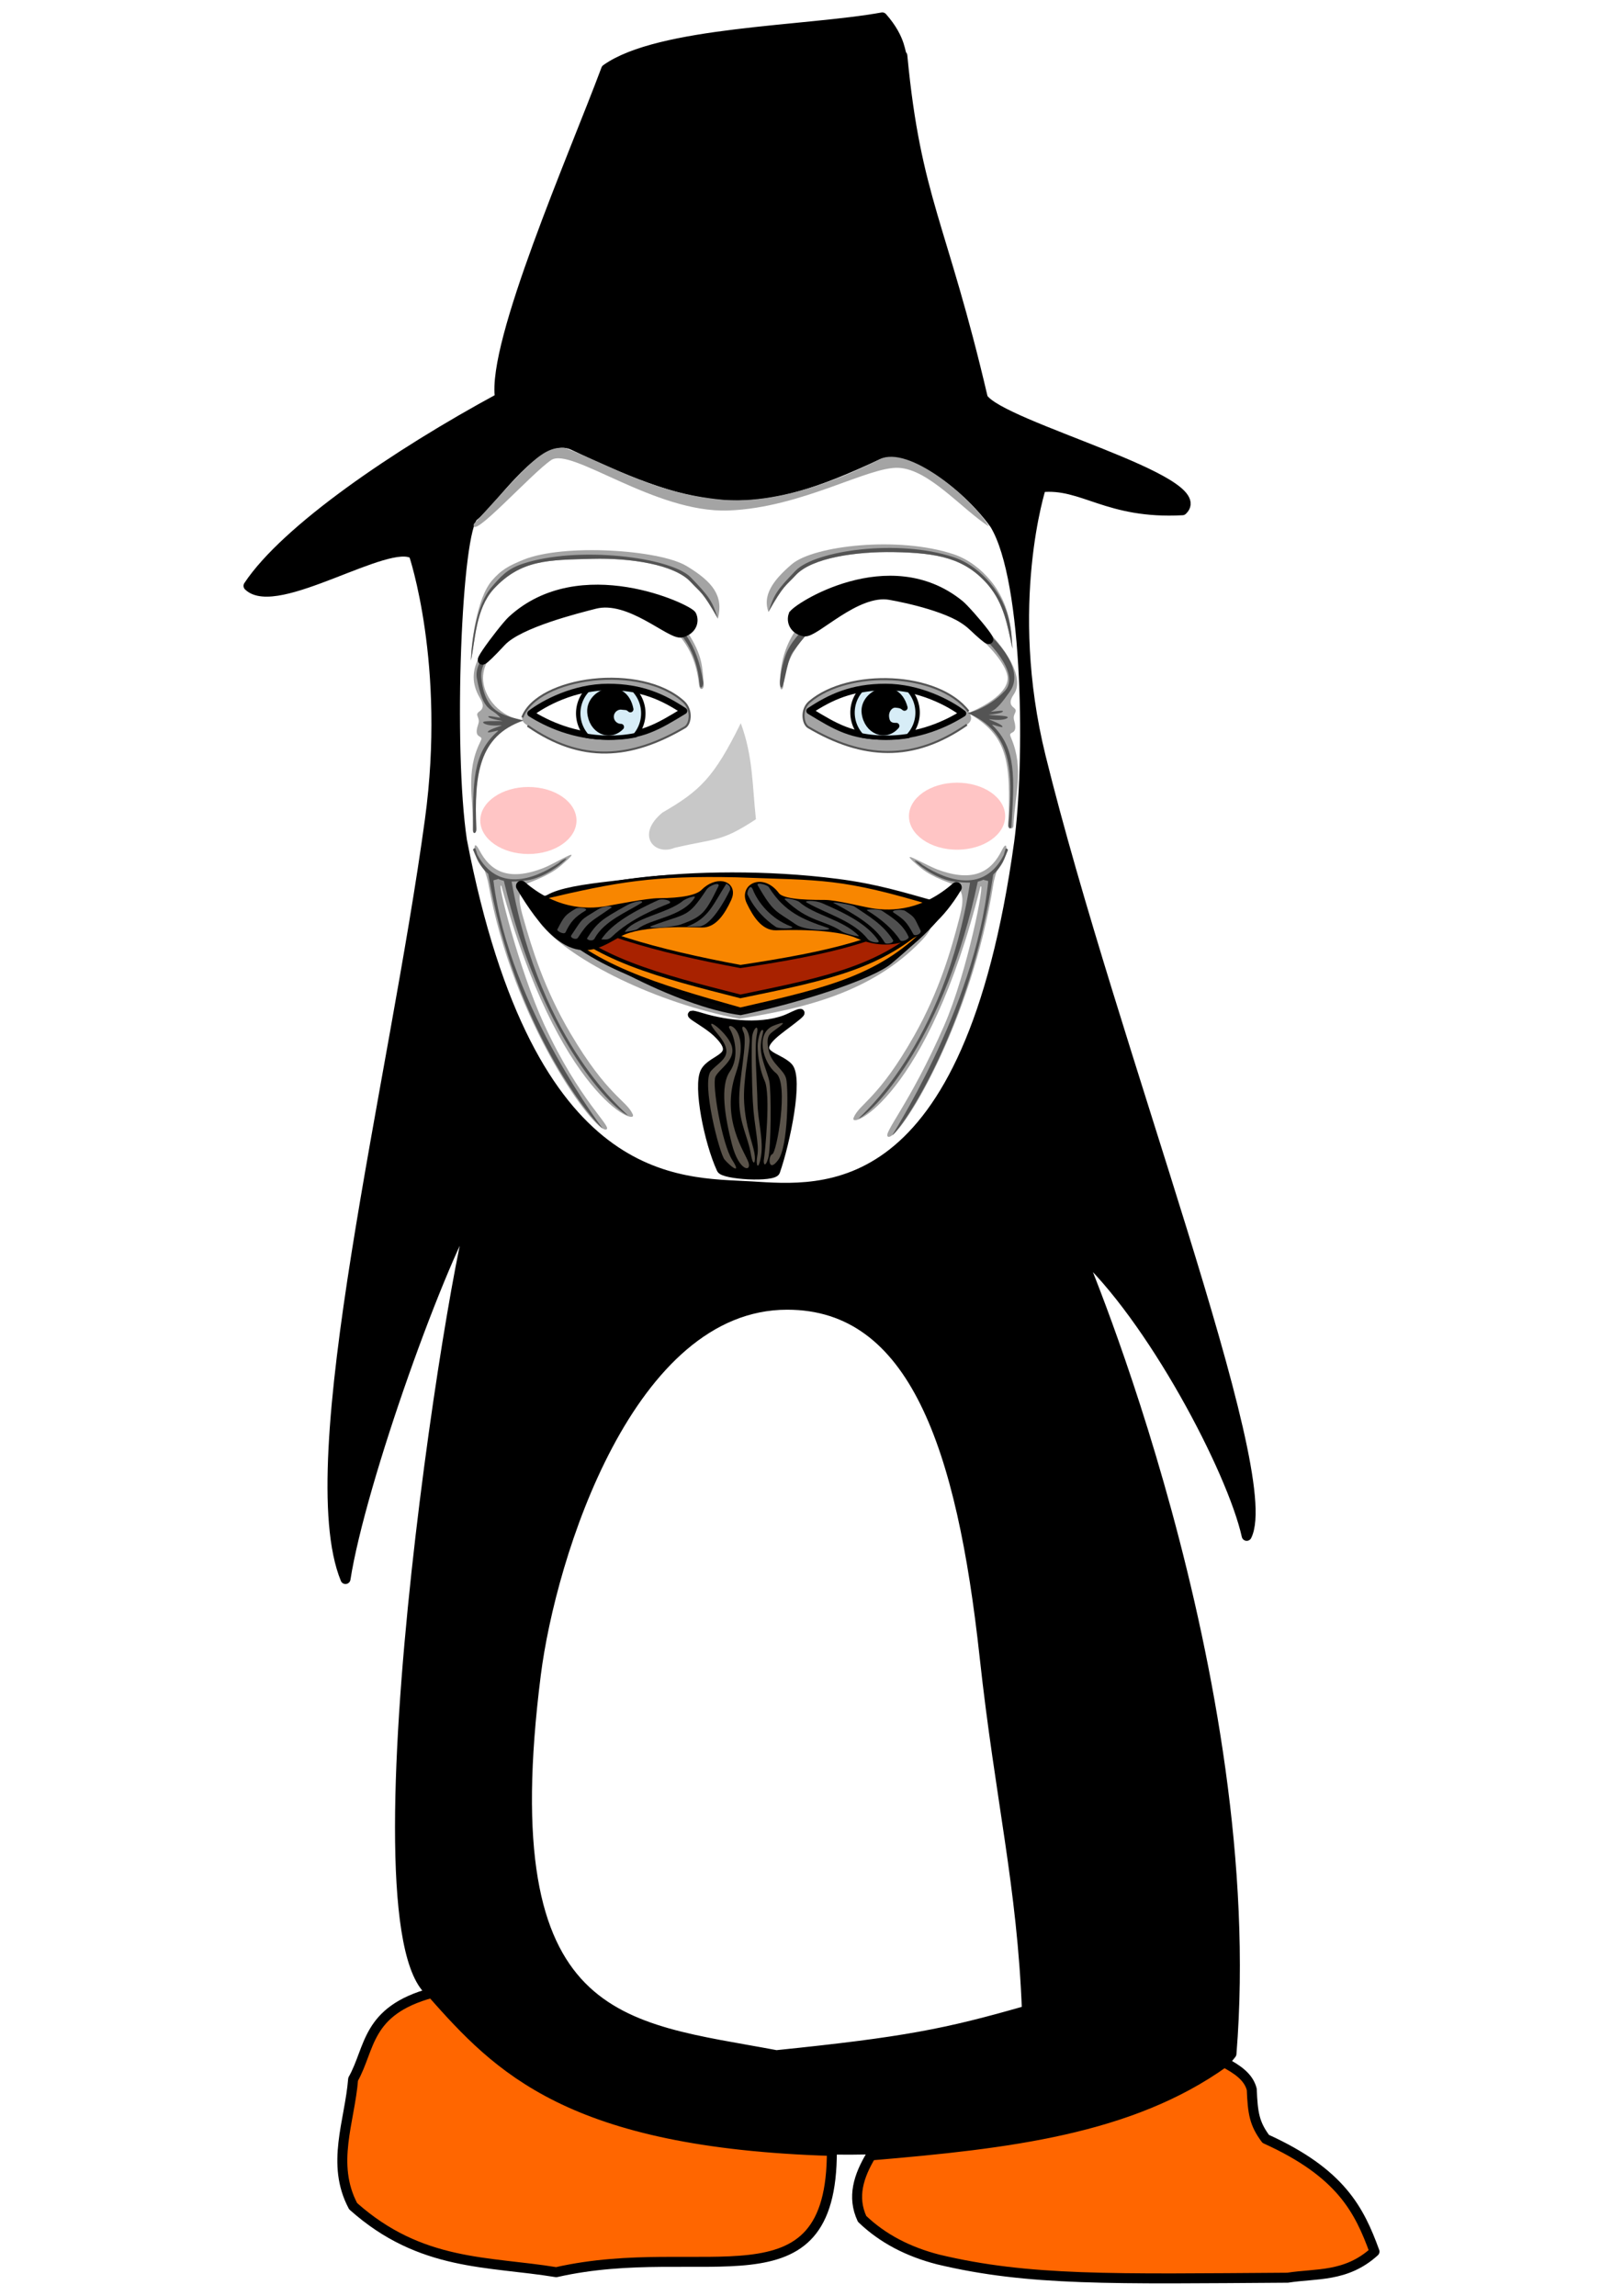 <?xml version="1.0" encoding="UTF-8" standalone="no"?>
<!-- Created with Inkscape (http://www.inkscape.org/) -->

<svg
   xmlns:dc="http://purl.org/dc/elements/1.1/"
   xmlns:cc="http://creativecommons.org/ns#"
   xmlns:rdf="http://www.w3.org/1999/02/22-rdf-syntax-ns#"
   xmlns:svg="http://www.w3.org/2000/svg"
   xmlns="http://www.w3.org/2000/svg"
   xmlns:sodipodi="http://sodipodi.sourceforge.net/DTD/sodipodi-0.dtd"
   xmlns:inkscape="http://www.inkscape.org/namespaces/inkscape"
   width="210mm"
   height="297mm"
   viewBox="0 0 210 297"
   version="1.1"
   id="svg106"
   inkscape:version="0.92.1 r15371"
   sodipodi:docname="pengonymous_.svg">
  <defs
     id="defs100">
    <filter
       inkscape:collect="always"
       style="color-interpolation-filters:sRGB"
       id="filter1246"
       x="-0.468"
       width="1.936"
       y="-0.672"
       height="2.345">
      <feGaussianBlur
         inkscape:collect="always"
         stdDeviation="2.943"
         id="feGaussianBlur1248" />
    </filter>
    <filter
       inkscape:collect="always"
       style="color-interpolation-filters:sRGB"
       id="filter1250"
       x="-0.468"
       width="1.936"
       y="-0.672"
       height="2.345">
      <feGaussianBlur
         inkscape:collect="always"
         stdDeviation="2.943"
         id="feGaussianBlur1252" />
    </filter>
    <filter
       inkscape:collect="always"
       style="color-interpolation-filters:sRGB"
       id="filter1952"
       x="-0.384"
       width="1.768"
       y="-0.391"
       height="1.783">
      <feGaussianBlur
         inkscape:collect="always"
         stdDeviation="2.997"
         id="feGaussianBlur1954" />
    </filter>
  </defs>
  <sodipodi:namedview
     id="base"
     pagecolor="#ffffff"
     bordercolor="#666666"
     borderopacity="1.0"
     inkscape:pageopacity="0.0"
     inkscape:pageshadow="2"
     inkscape:zoom="0.49497475"
     inkscape:cx="230.42471"
     inkscape:cy="627.38977"
     inkscape:document-units="mm"
     inkscape:current-layer="layer1"
     showgrid="false"
     inkscape:window-width="1536"
     inkscape:window-height="803"
     inkscape:window-x="-8"
     inkscape:window-y="-8"
     inkscape:window-maximized="1"
     inkscape:snap-global="false" />
  <g
     inkscape:label="Calque 1"
     inkscape:groupmode="layer"
     id="layer1">
    <path
       style="opacity:1;vector-effect:none;fill:#000000;fill-opacity:1;fill-rule:evenodd;stroke:#000000;stroke-width:1.291px;stroke-linecap:round;stroke-linejoin:round;stroke-miterlimit:4;stroke-dasharray:none;stroke-dashoffset:0;stroke-opacity:1"
       d="m 53.539,71.7 c 0,0 4.833,14.175 2.084,34.362 -4.622,33.94 -17.098,83.175 -10.919,98.211 1.961,-12.565 12.469,-41.849 17.08,-48.942 -1.894,0 -17.198,94.106 -5.912,102.482 16.849,30.105 93.403,21.354 103.467,7.883 3.942,-48.613 -19.708,-103.796 -19.708,-103.796 9.307,8.368 19.798,28.308 21.679,36.788 4.087,-8.175 -17.418,-63.367 -26.654,-100.803 -4.866,-19.724 0.048,-34.854 0.048,-34.854 5.413,-0.562 8.556,3.513 18.29,2.978 C 157.13,62.144 129.519,55.167 127.17,51.498 121.89,28.88 118.523,25.819 116.754,7.203 116.412,7.067 116.711,5.151 114.159,2.253 104.306,4.041 85.291,4.065 78.432,8.955 74.253,20.155 63.634,44.329 64.687,51.493 51.226,58.77 36.989,68.512 32.154,75.789 c 3.584,3.483 18.238,-6.357 21.385,-4.089"
       id="path4519"
       inkscape:connector-curvature="0"
       sodipodi:nodetypes="csccccccsccccccccc" />
    <path
       style="opacity:1;vector-effect:none;fill:#ff6600;fill-opacity:1;fill-rule:evenodd;stroke:#000000;stroke-width:1.291px;stroke-linecap:round;stroke-linejoin:round;stroke-miterlimit:4;stroke-dasharray:none;stroke-dashoffset:0;stroke-opacity:1"
       d="m 71.967,293.944 c -8.759,-1.444 -17.518,-0.721 -26.277,-8.54 -2.913,-5.474 -0.433,-10.949 0,-16.423 2.272,-4.029 1.648,-8.847 10.183,-11.168 8.653,9.776 17.766,19.404 51.762,20.445 0.034,20.973 -16.544,11.345 -35.667,15.687 z"
       id="path4525"
       inkscape:connector-curvature="0"
       sodipodi:nodetypes="cccccc" />
    <path
       style="opacity:1;vector-effect:none;fill:#ff6600;fill-opacity:1;fill-rule:evenodd;stroke:#000000;stroke-width:1.291px;stroke-linecap:round;stroke-linejoin:round;stroke-miterlimit:4;stroke-dasharray:none;stroke-dashoffset:0;stroke-opacity:1"
       d="m 112.697,278.834 c -1.602,2.673 -2.472,5.385 -1.15,8.212 2.65,2.545 5.965,4.259 9.854,5.256 11.71,2.798 22.6,2.505 45.209,2.356 3.668,-0.58 7.568,-0.038 11.236,-3.381 -1.975,-5.418 -4.369,-10.178 -14.073,-14.577 -1.461,-1.954 -1.684,-3.322 -1.807,-6.405 -0.416,-1.646 -1.921,-2.612 -3.557,-3.495 -12.148,8.693 -27.93,10.531 -45.713,12.036 z"
       id="path4527"
       inkscape:connector-curvature="0"
       sodipodi:nodetypes="ccccccccc" />
    <path
       style="opacity:1;fill:#ffffff;fill-opacity:1;stroke:#000000;stroke-width:1.293;stroke-linecap:round;stroke-linejoin:round;stroke-miterlimit:4;stroke-dasharray:none;stroke-opacity:1"
       d="m 127.398,214.309 c 2.017,18.513 4.86,29.587 5.476,45.793 -10.505,3.017 -15.845,4.073 -32.419,5.769 -19.95,-3.76 -36.912,-3.546 -31.123,-49.24 1.942,-15.33 12.085,-47.844 32.517,-47.846 16.419,-0.001 22.601,18.467 25.549,45.523 z"
       id="path4529"
       inkscape:connector-curvature="0"
       sodipodi:nodetypes="sccsss" />
    <path
       style="opacity:1;vector-effect:none;fill:#ffffff;fill-opacity:1;fill-rule:evenodd;stroke:#000000;stroke-width:4.88px;stroke-linecap:round;stroke-linejoin:round;stroke-miterlimit:4;stroke-dasharray:none;stroke-dashoffset:0;stroke-opacity:1"
       d="m 274.189,216.162 c -16.074,0.512 -34.635,29.492 -42.855,35.721 -8.486,6.43 -12.563,113.321 -5.777,158.414 33.104,171.903 106.196,166.777 141.099,168.853 34.903,2.076 106.222,10.636 130.92,-167.651 5.131,-37.039 4.997,-127.808 -11.848,-155.53 -14.903,-20.732 -43.643,-40.322 -57.254,-33.928 -59.949,28.163 -83.438,26.22 -148.5,-4.684 -1.875,-0.891 -3.811,-1.258 -5.785,-1.195 z"
       transform="scale(0.265)"
       id="path233"
       inkscape:connector-curvature="0"
       sodipodi:nodetypes="scczscccs" />
    <path
       style="fill:#c8c8c8;fill-opacity:1;stroke:none;stroke-width:0.265px;stroke-linecap:butt;stroke-linejoin:miter;stroke-opacity:1;filter:url(#filter1952)"
       d="m 95.85,93.549 c -3.458,7.026 -5.27,8.76 -10.145,11.575 -3.499,2.901 -1.032,5.627 1.564,4.562 5.302,-1.256 5.989,-0.701 10.541,-3.703 -0.474,-4.386 -0.374,-8.15 -1.961,-12.434 z"
       id="path1654"
       inkscape:connector-curvature="0"
       sodipodi:nodetypes="ccccc" />
    <path
       sodipodi:nodetypes="ccscc"
       inkscape:connector-curvature="0"
       id="path1652"
       d="m 68.101,93.75 c 6.957,4.852 13.502,4.464 20.533,0.316 0.71,-0.461 0.956,-2.303 -0.188,-3.275 -5.042,-4.286 -16.625,-3.875 -20.549,1.223 -0.431,0.631 -0.555,1.23 0.204,1.736 z"
       style="fill:#a4a4a4;fill-opacity:1;stroke:none;stroke-width:0.265px;stroke-linecap:butt;stroke-linejoin:miter;stroke-opacity:1" />
    <path
       style="fill:#a4a4a4;stroke:none;stroke-width:0.265px;stroke-linecap:butt;stroke-linejoin:miter;stroke-opacity:1;fill-opacity:1"
       d="m 125.102,93.75 c -6.957,4.852 -13.502,4.464 -20.533,0.316 -0.71,-0.461 -0.956,-2.303 0.188,-3.275 5.042,-4.286 16.625,-3.875 20.549,1.223 0.431,0.631 0.555,1.23 -0.204,1.736 z"
       id="path1646"
       inkscape:connector-curvature="0"
       sodipodi:nodetypes="ccscc" />
    <path
       sodipodi:nodetypes="ccsc"
       inkscape:connector-curvature="0"
       id="path1644"
       d="m 125.102,93.75 c -6.957,4.852 -13.502,4.464 -20.533,0.316 -0.71,-0.461 -0.956,-2.303 0.188,-3.275 5.042,-4.286 16.625,-3.875 20.549,1.223"
       style="fill:none;stroke:#545454;stroke-width:0.265px;stroke-linecap:butt;stroke-linejoin:miter;stroke-opacity:1" />
    <path
       style="opacity:1;fill:#ffffff;fill-opacity:1;stroke:#000000;stroke-width:0.844;stroke-linecap:round;stroke-linejoin:round;stroke-miterlimit:4;stroke-dasharray:none;stroke-opacity:1"
       d="m 88.504,91.969 c -3.447,2.098 -5.46,3.313 -9.832,3.313 -4.373,0 -7.918,-1.653 -10.024,-2.985 1.723,-1.332 5.651,-3.423 10.024,-3.423 4.373,0 7.152,1.325 9.832,3.095 z"
       id="path4548"
       inkscape:connector-curvature="0"
       sodipodi:nodetypes="cscsc" />
    <path
       style="opacity:1;vector-effect:none;fill:#000000;fill-opacity:1;fill-rule:evenodd;stroke:#000000;stroke-width:0.992;stroke-linecap:round;stroke-linejoin:round;stroke-miterlimit:4;stroke-dasharray:none;stroke-dashoffset:0;stroke-opacity:1"
       d="m 92.707,133.649 c 3.362,3.199 -0.59,3.088 -1.57,4.963 -0.98,1.874 0.451,9.103 2.101,12.674 0.379,0.819 6.879,1.181 7.191,0.284 1.315,-3.775 3.038,-12.073 1.649,-13.582 -1.39,-1.508 -5.211,-1.529 -1.416,-4.556 1.517,-1.21 4.816,-3.464 1.556,-1.894 -3.26,1.57 -8.159,0.99 -11.401,0.005 -3.242,-0.985 0.294,0.586 1.891,2.106 z"
       id="path4567"
       inkscape:connector-curvature="0"
       sodipodi:nodetypes="cccccszzsc" />
    <path
       style="opacity:1;fill:#d7edf7;fill-opacity:1;stroke:#000000;stroke-width:2.156;stroke-miterlimit:4;stroke-dasharray:none;stroke-opacity:1"
       d="M 297.34 335.902 C 293.711 335.902 290.174 336.301 286.777 336.949 A 15.888 16.296 0 0 0 282.326 348.234 A 15.888 16.296 0 0 0 286.498 359.215 C 289.932 359.782 293.549 360.123 297.34 360.123 C 302.311 360.123 306.466 359.699 310.213 358.902 A 15.888 16.296 0 0 0 314.104 348.234 A 15.888 16.296 0 0 0 309.695 336.979 C 305.949 336.292 301.877 335.902 297.34 335.902 z "
       transform="scale(0.265)"
       id="path1282" />
    <path
       style="opacity:1;fill:#000000;fill-opacity:1;stroke:#000000;stroke-width:0.8;stroke-linecap:round;stroke-linejoin:round;stroke-miterlimit:4;stroke-dasharray:none;stroke-opacity:1"
       d="m 76.38,92.11 c 0.15,2.357 2.448,3.474 3.963,1.93 -0.729,-5.56e-4 -1.319,-0.591 -1.32,-1.32 -2.96e-4,-0.729 0.591,-1.321 1.32,-1.321 0.53,0.084 0.808,-0.037 1.22,0.356 -0.775,-3.899 -5.353,-2.328 -5.182,0.356 z"
       id="path4552"
       inkscape:connector-curvature="0"
       sodipodi:nodetypes="sccccs" />
    <path
       sodipodi:nodetypes="cscsc"
       inkscape:connector-curvature="0"
       id="path1276"
       d="m 104.744,91.969 c 3.447,2.098 5.46,3.313 9.832,3.313 4.373,0 7.918,-1.653 10.024,-2.985 -1.723,-1.332 -5.651,-3.423 -10.024,-3.423 -4.373,0 -7.152,1.325 -9.832,3.095 z"
       style="opacity:1;fill:#ffffff;fill-opacity:1;stroke:#000000;stroke-width:0.844;stroke-linecap:round;stroke-linejoin:round;stroke-miterlimit:4;stroke-dasharray:none;stroke-opacity:1" />
    <path
       style="opacity:1;fill:#d7edf7;fill-opacity:1;stroke:#000000;stroke-width:2.156;stroke-miterlimit:4;stroke-dasharray:none;stroke-opacity:1"
       d="M 433.045 335.902 C 428.343 335.902 424.142 336.321 420.285 337.055 A 15.888 16.296 0 0 0 416.254 347.877 A 15.888 16.296 0 0 0 420.523 358.971 C 424.18 359.72 428.227 360.123 433.045 360.123 C 436.684 360.123 440.162 359.808 443.473 359.281 A 15.888 16.296 0 0 0 448.031 347.877 A 15.888 16.296 0 0 0 443.961 337.016 C 440.458 336.326 436.799 335.902 433.045 335.902 z "
       id="path1282-8"
       transform="scale(0.265)" />
    <path
       sodipodi:nodetypes="sccccs"
       inkscape:connector-curvature="0"
       id="path1327"
       d="m 111.889,92.255 c 0.309,2.342 2.678,3.301 4.084,1.657 -0.994,0.049 -1.289,-0.5 -1.339,-1.227 -0.05,-0.728 0.433,-1.491 1.161,-1.541 0.534,0.048 0.804,0.042 1.241,0.406 -1.037,-3.838 -5.499,-1.96 -5.146,0.706 z"
       style="opacity:1;fill:#000000;fill-opacity:1;stroke:#000000;stroke-width:0.8;stroke-linecap:round;stroke-linejoin:round;stroke-miterlimit:4;stroke-dasharray:none;stroke-opacity:1" />
    <ellipse
       style="opacity:1;fill:#ffc5c5;fill-opacity:1;stroke:none;stroke-width:1.132;stroke-miterlimit:4;stroke-dasharray:none;filter:url(#filter1250)"
       id="path1065"
       cx="70.256"
       cy="106.24"
       rx="7.545"
       ry="5.254"
       transform="matrix(0.825,0,0,0.825,10.407,18.497)" />
    <path
       sodipodi:nodetypes="scscszssssssss"
       inkscape:connector-curvature="0"
       id="path1271"
       d="m 130.373,87.681 c 0.091,2.578 -5.098,4.562 -5.098,4.562 5.07,2.9 5.55,6.075 5.189,14.445 -0.023,0.543 0.638,0.661 0.667,0.154 0.175,-4.003 1.394,-7.351 -0.271,-11.306 -0.184,-0.437 -0.237,-0.58 0.031,-0.722 0.268,-0.142 0.712,-0.281 0.325,-1.627 -0.262,-0.911 0.633,-1.126 -0.061,-1.649 -0.785,-0.591 -0.182,-1.396 0.083,-1.808 2.585,-4.02 -8.894,-15.405 -16.682,-14.396 -1.618,0.21 -13.687,1.944 -13.624,13.221 0.005,0.973 0.41,0.652 0.439,0.112 0.474,-8.722 12.632,-12.352 13.25,-12.233 8.907,1.711 15.659,8.577 15.754,11.246 z"
       style="fill:#a4a4a4;fill-opacity:1;stroke:none;stroke-width:0.269px;stroke-linecap:butt;stroke-linejoin:miter;stroke-opacity:1" />
    <ellipse
       transform="matrix(-0.825,0,0,0.825,181.797,17.94)"
       ry="5.254"
       rx="7.545"
       cy="106.24"
       cx="70.256"
       id="ellipse1155"
       style="opacity:1;fill:#ffc5c5;fill-opacity:1;stroke:none;stroke-width:1.132;stroke-miterlimit:4;stroke-dasharray:none;filter:url(#filter1246)" />
    <g
       id="g1585"
       transform="translate(0.189,0.189)">
      <path
         style="fill:#a4a4a4;fill-opacity:1;stroke:none;stroke-width:0.265px;stroke-linecap:butt;stroke-linejoin:miter;stroke-opacity:1"
         d="m 129.4,109.881 c -1.302,2.592 -3.53,4.19 -8.288,2.414 -1.757,-0.656 -5.777,-3.174 -2.12,-0.172 1.573,1.291 4.074,2 4.436,2.221 1.402,0.854 0.863,2.911 0.466,4.43 -0.991,3.798 -2.486,9.156 -5.795,15.012 -4.648,8.225 -7.078,8.78 -7.841,10.621 -0.702,1.694 9.61,-2.671 16.399,-29.86 0.718,-1.194 -1.65,10.989 -4.688,17.952 -4.438,10.171 -8.056,14.049 -7.24,14.369 1.413,0.554 10.79,-14.587 13.625,-32.769 0.046,-0.295 0.319,-1.426 0.498,-1.703 0.371,-0.574 0.763,-0.876 1.014,-1.788 0.258,-0.937 0.282,-2.219 -0.467,-0.727 z"
         id="path1578"
         inkscape:connector-curvature="0"
         sodipodi:nodetypes="ssssssscssssss" />
      <path
         sodipodi:nodetypes="cccccccccccccc"
         inkscape:connector-curvature="0"
         id="path1172"
         transform="scale(0.265)"
         d="m 490.498,413.477 c -0.382,-0.03 -0.918,2.959 -1.213,3.387 -9.294,17.992 -26.589,13.039 -39.648,4.637 -1.077,-1.218 -4.413,-2.688 -3.547,-1.773 1.811,2.089 10.999,9.003 19.314,9.963 3.226,0.372 5.614,0.506 7.521,0.459 -12.563,80.491 -53.975,114.125 -54.486,115.256 9.076,-4.348 42.424,-41.005 58.264,-115.709 1.04,-0.248 1.958,-0.578 2.873,-0.992 -0.034,0.346 2.285,0.395 2.211,0.838 -6.365,62.639 -49.136,126.889 -46.717,123.898 5.359,-4.385 38.001,-51.937 49.166,-127.205 3.092,-2.993 4.67,-5.373 7.215,-12.066 -0.212,-0.418 -0.571,-0.66 -0.953,-0.691 z"
         style="fill:#545454;fill-opacity:1;stroke:none;stroke-width:1px;stroke-linecap:butt;stroke-linejoin:miter;stroke-opacity:1" />
    </g>
    <path
       style="opacity:1;fill:#a4a4a4;fill-opacity:1;stroke:none;stroke-width:0.497px;stroke-linecap:butt;stroke-linejoin:miter;stroke-opacity:1"
       d="m 70.146,119.747 c 3.845,4.537 14.747,10.003 25.523,12.044 8.568,-1.374 17.108,-3.446 23.491,-10.028 6.383,-6.582 -11.958,0.05 -23.401,0.304 -11.443,0.254 -29.457,-6.858 -25.613,-2.321 z"
       id="path1629"
       inkscape:connector-curvature="0"
       sodipodi:nodetypes="zczzz" />
    <path
       style="opacity:1;vector-effect:none;fill:#050505;fill-opacity:1;fill-rule:evenodd;stroke:none;stroke-width:4.88px;stroke-linecap:round;stroke-linejoin:round;stroke-miterlimit:4;stroke-dasharray:none;stroke-dashoffset:0;stroke-opacity:1"
       d="m 264.107,446.427 c 14.457,17.381 66.91,45.226 97.549,49.152 32.151,-6.714 65.584,-18.264 73.548,-25.173 18.325,-15.106 28.986,-28.385 22.712,-30.134 -16.855,-4.698 -29.438,-8.717 -48.728,-11.211 -34.773,-4.495 -71.215,-3.799 -96.689,-0.584 -25.474,3.215 -55.668,4.667 -48.392,17.95 z m 81.883,-18.376 c 4.426,-0.015 9.132,0.034 14.205,0.141 41.707,1.592 50.849,0.072 97.998,14.428 -23.793,16.783 -52.462,23.374 -96.105,29.949 -39.822,-7.447 -77.59,-17.293 -97.73,-33.322 10.411,-4.876 50.653,-11.094 81.633,-11.195 z"
       transform="scale(0.265)"
       id="path1631"
       inkscape:connector-curvature="0"
       sodipodi:nodetypes="cccsszcsccccs" />
    <path
       sodipodi:nodetypes="zczzz"
       inkscape:connector-curvature="0"
       id="path1263"
       d="m 70.547,118.544 c 5.315,6.408 14.747,9.067 25.256,12.044 11.517,-2.629 18.415,-4.253 24.693,-10.963 6.278,-6.71 -13.161,0.986 -24.604,1.239 -11.443,0.254 -30.66,-8.729 -25.345,-2.321 z"
       style="opacity:1;fill:#f88600;fill-opacity:1;stroke:#000000;stroke-width:0.497px;stroke-linecap:butt;stroke-linejoin:miter;stroke-opacity:1" />
    <path
       style="opacity:1;fill:#a82200;fill-opacity:1;stroke:#000000;stroke-width:0.471px;stroke-linecap:butt;stroke-linejoin:miter;stroke-opacity:1"
       d="m 71.331,118.254 c 5.318,5.75 13.956,7.974 24.471,10.646 11.524,-2.359 18.427,-3.816 24.71,-9.837 6.283,-6.02 -13.035,2.171 -24.486,2.265 -11.45,0.094 -30.014,-8.823 -24.695,-3.074 z"
       id="path1044"
       inkscape:connector-curvature="0"
       sodipodi:nodetypes="zczzz" />
    <path
       sodipodi:nodetypes="ccccc"
       inkscape:connector-curvature="0"
       id="path1257"
       d="m 69.944,116.217 c 5.329,4.241 15.322,6.846 25.858,8.816 11.547,-1.74 19.132,-3.483 25.428,-7.924 -12.475,-3.798 -14.894,-3.396 -25.929,-3.817 -10.737,-0.226 -15.26,0.534 -25.357,2.925 z"
       style="opacity:1;fill:#f88600;fill-opacity:1;stroke:#000000;stroke-width:0.405px;stroke-linecap:butt;stroke-linejoin:miter;stroke-opacity:1" />
    <g
       id="g1591"
       transform="matrix(-1,0.02,0.02,1,189.243,-2.451)">
      <path
         sodipodi:nodetypes="ssssssscssssss"
         inkscape:connector-curvature="0"
         id="path1587"
         d="m 129.4,109.881 c -1.302,2.592 -3.53,4.19 -8.288,2.414 -1.757,-0.656 -5.777,-3.174 -2.12,-0.172 1.573,1.291 4.074,2 4.436,2.221 1.402,0.854 0.863,2.911 0.466,4.43 -0.991,3.798 -2.486,9.156 -5.795,15.012 -4.648,8.225 -7.078,8.78 -7.841,10.621 -0.702,1.694 9.61,-2.671 16.399,-29.86 0.718,-1.194 -2.086,10.931 -5.124,17.894 -4.438,10.171 -8.634,13.526 -7.818,13.846 1.413,0.554 11.804,-14.005 14.639,-32.187 0.046,-0.295 0.319,-1.426 0.498,-1.703 0.371,-0.574 0.763,-0.876 1.014,-1.788 0.258,-0.937 0.282,-2.219 -0.467,-0.727 z"
         style="fill:#a4a4a4;fill-opacity:1;stroke:none;stroke-width:0.265px;stroke-linecap:butt;stroke-linejoin:miter;stroke-opacity:1" />
      <path
         style="fill:#545454;fill-opacity:1;stroke:none;stroke-width:1px;stroke-linecap:butt;stroke-linejoin:miter;stroke-opacity:1"
         d="m 490.498,413.477 c -0.382,-0.03 -0.918,2.959 -1.213,3.387 -9.294,17.992 -26.589,13.039 -39.648,4.637 -1.077,-1.218 -4.413,-2.688 -3.547,-1.773 1.811,2.089 10.999,9.003 19.314,9.963 3.226,0.372 5.614,0.506 7.521,0.459 -12.563,80.491 -53.975,114.125 -54.486,115.256 9.076,-4.348 42.424,-41.005 58.264,-115.709 1.04,-0.248 1.958,-0.578 2.873,-0.992 -0.034,0.346 2.285,0.395 2.211,0.838 -6.365,62.639 -53.216,124.948 -50.796,121.957 5.359,-4.385 42.08,-49.996 53.245,-125.264 3.092,-2.993 4.67,-5.373 7.215,-12.066 -0.212,-0.418 -0.571,-0.66 -0.953,-0.691 z"
         transform="scale(0.265)"
         id="path1589"
         inkscape:connector-curvature="0"
         sodipodi:nodetypes="cccccccccccccc" />
    </g>
    <path
       style="fill:#545454;fill-opacity:1;stroke:none;stroke-width:0.265px;stroke-linecap:butt;stroke-linejoin:miter;stroke-opacity:1"
       d="m 130.014,89.382 c -2.224,2.342 -4.792,2.861 -4.792,2.861 5.609,2.404 5.936,7.304 5.245,14.445 -0.052,0.541 0.389,0.661 0.416,0.154 0.331,-6.149 0.709,-9.917 -2.473,-13.029 -0.27,-0.264 1.463,0.507 1.293,0.152 -0.17,-0.356 -2.056,-0.965 -1.7,-0.917 0.571,0.078 1.731,0.191 2.277,-0.12 0.649,-0.37 -1.505,-0.358 -2.332,-0.439 -0.302,-0.03 1.482,-0.123 1.776,-0.407 0.294,-0.284 -0.877,-0.04 -1.528,-1.18e-4 0.863,-0.408 1.505,-1.259 2.482,-2.635 3.633,-5.115 -11.158,-15.334 -17.669,-13.508 -3.298,0.925 -9.321,4.493 -11.131,8.274 -0.628,1.313 -1.173,4.059 -0.891,4.614 0.441,0.865 0.72,-3.26 1.585,-4.45 1.629,-2.245 3.993,-5.521 10.619,-7.65 6.627,-2.129 20.315,8.978 16.822,12.655 z"
       id="path1265"
       inkscape:connector-curvature="0"
       sodipodi:nodetypes="scssszssszcssssszs" />
    <path
       sodipodi:nodetypes="zssszz"
       inkscape:connector-curvature="0"
       id="path1042"
       d="m 102.6,79.544 c 0.306,-0.85 12.443,-8.756 21.562,-1.374 1.194,0.966 6.92,7.856 1.504,2.691 -2.281,-2.176 -8.492,-3.467 -10.521,-3.823 -4.359,-0.764 -9.711,4.959 -11.066,4.72 -1.355,-0.239 -1.786,-1.364 -1.48,-2.214 z"
       style="fill:#000000;fill-opacity:1;stroke:#000000;stroke-width:1.132;stroke-linecap:butt;stroke-linejoin:miter;stroke-miterlimit:4;stroke-dasharray:none;stroke-opacity:1" />
    <path
       style="fill:#a4a4a4;fill-opacity:1;stroke:none;stroke-width:0.269px;stroke-linecap:butt;stroke-linejoin:miter;stroke-opacity:1"
       d="m 63.075,89.932 c 1.493,2.876 4.601,3.321 4.601,3.321 -5.927,2.078 -6.348,6.763 -6.03,13.933 0.024,0.543 -0.438,0.638 -0.438,0.13 0.047,-4.006 -0.984,-7.417 0.899,-11.273 0.208,-0.426 0.269,-0.566 0.009,-0.722 -0.26,-0.157 -0.696,-0.32 -0.234,-1.642 0.313,-0.895 -0.57,-1.16 0.153,-1.644 0.816,-0.547 0.264,-1.387 0.018,-1.81 -4.177,-7.167 9.949,-12.771 14.206,-13.152 4.257,-0.38 10.466,1.32 12.592,4.547 2.127,3.227 1.999,4.684 2.216,6.93 0.057,0.596 -0.527,0.946 -0.625,5.74e-4 -0.795,-7.642 -6.614,-9.773 -11.447,-10.187 -4.833,-0.415 -9.03,1.918 -11.392,3.121 -2.362,1.203 -6.655,4.348 -4.526,8.449 z"
       id="path1273"
       inkscape:connector-curvature="0"
       sodipodi:nodetypes="scscszssszzsszzs" />
    <path
       sodipodi:nodetypes="cssszssszczzsszzc"
       inkscape:connector-curvature="0"
       id="path1269"
       d="m 67.704,93.192 c -5.74,2.072 -6.353,6.944 -6.08,14.114 0.021,0.543 -0.427,0.637 -0.424,0.129 0.029,-6.158 -0.128,-9.941 3.231,-12.862 0.285,-0.248 -1.49,0.421 -1.3,0.076 0.19,-0.345 2.109,-0.843 1.751,-0.816 -0.575,0.044 -1.739,0.089 -2.266,-0.253 -0.626,-0.407 1.524,-0.27 2.353,-0.302 0.303,-0.012 -1.472,-0.21 -1.75,-0.51 -0.277,-0.301 0.878,0.011 1.525,0.089 -1.211,-1.451 -2.165,-0.51 -3.042,-5.085 -0.877,-4.574 11.207,-10.71 15.809,-10.284 4.603,0.426 11.91,0.553 13.474,10.735 0.076,0.495 -0.381,1.206 -0.467,0.246 -0.755,-8.434 -7.574,-10.458 -12.99,-10.448 -5.416,0.01 -15.734,5.185 -15.252,9.687 0.482,4.502 2.729,4.794 5.427,5.484 z"
       style="fill:#545454;fill-opacity:1;stroke:none;stroke-width:0.265px;stroke-linecap:butt;stroke-linejoin:miter;stroke-opacity:1" />
    <path
       sodipodi:nodetypes="sssccsscs"
       inkscape:connector-curvature="0"
       id="path1576"
       d="m 88.844,73.227 c -3.537,-2.134 -15.925,-2.924 -21.099,-0.822 -1.967,0.799 -2.933,1.351 -4.092,2.702 -2.004,2.337 -2.668,8.162 -2.714,10.341 0.568,-2.723 0.611,-6.636 2.904,-9.216 3.554,-3.864 7.123,-3.789 12.839,-3.94 4.869,-0.128 10.599,0.73 12.681,2.991 1.305,1.417 1.515,1.186 3.527,4.75 0.742,-2.948 -0.641,-4.751 -4.047,-6.806 z"
       style="fill:#a4a4a4;fill-opacity:1;stroke:none;stroke-width:0.265;stroke-linecap:butt;stroke-linejoin:miter;stroke-miterlimit:4;stroke-dasharray:none;stroke-opacity:1" />
    <path
       style="fill:#545454;fill-opacity:1;stroke:none;stroke-width:0.265;stroke-linecap:butt;stroke-linejoin:miter;stroke-miterlimit:4;stroke-dasharray:none;stroke-opacity:1"
       d="m 89.379,74.697 c -2.552,-2.642 -14.655,-4.127 -21.767,-1.757 -2.014,0.671 -2.866,1.685 -4.025,3.036 -2.004,2.337 -2.601,7.293 -2.647,9.472 0.568,-2.723 0.611,-6.636 2.904,-9.216 3.554,-3.864 7.123,-3.789 12.839,-3.94 4.869,-0.128 10.599,0.73 12.681,2.991 1.305,1.417 1.515,1.186 3.527,4.75 -0.728,-2.28 -1.112,-2.852 -3.512,-5.336 z"
       id="path1314"
       inkscape:connector-curvature="0"
       sodipodi:nodetypes="sssccsscs" />
    <path
       style="fill:#a4a4a4;fill-opacity:1;stroke:none;stroke-width:0.265;stroke-linecap:butt;stroke-linejoin:miter;stroke-miterlimit:4;stroke-dasharray:none;stroke-opacity:1"
       d="m 102.467,72.979 c 2.836,-2.405 13.791,-3.654 20.903,-1.285 2.014,0.671 3.614,2.008 4.76,3.37 2.704,3.212 2.755,6.873 2.87,8.855 -0.65,-3.031 -1.081,-5.779 -3.127,-8.221 -2.98,-3.49 -6.522,-4.176 -12.238,-4.274 -4.87,-0.084 -10.599,0.73 -12.681,2.991 -1.305,1.417 -1.515,1.186 -3.527,4.75 -0.737,-2.044 0.405,-3.952 3.04,-6.186 z"
       id="path1574"
       inkscape:connector-curvature="0"
       sodipodi:nodetypes="sssccsscs" />
    <path
       sodipodi:nodetypes="sssccsscs"
       inkscape:connector-curvature="0"
       id="path1316"
       d="m 102.939,73.83 c 2.552,-2.642 13.319,-4.127 20.43,-1.757 2.014,0.671 3.614,2.008 4.76,3.37 2.704,3.212 2.755,6.495 2.87,8.477 -0.65,-3.031 -1.081,-5.779 -3.127,-8.221 -2.98,-3.49 -6.522,-4.176 -12.238,-4.274 -4.87,-0.084 -10.599,0.73 -12.681,2.991 -1.305,1.417 -1.515,1.186 -3.527,4.75 0.728,-2.28 1.112,-2.852 3.512,-5.336 z"
       style="fill:#545454;fill-opacity:1;stroke:none;stroke-width:0.265;stroke-linecap:butt;stroke-linejoin:miter;stroke-miterlimit:4;stroke-dasharray:none;stroke-opacity:1" />
    <path
       style="fill:#000000;fill-opacity:1;stroke:#000000;stroke-width:1.16;stroke-linecap:butt;stroke-linejoin:miter;stroke-miterlimit:4;stroke-dasharray:none;stroke-opacity:1"
       d="m 89.518,79.558 c -0.404,-0.815 -14.446,-7.489 -23.297,0.671 -1.159,1.068 -7.137,9.072 -1.317,2.807 2.237,-2.408 9.964,-4.311 12.059,-4.85 4.499,-1.158 9.819,4.065 11.218,3.704 1.399,-0.361 1.741,-1.517 1.337,-2.332 z"
       id="path1040"
       inkscape:connector-curvature="0"
       sodipodi:nodetypes="zssszz" />
    <path
       sodipodi:nodetypes="czzzcsccc"
       inkscape:connector-curvature="0"
       id="path1331"
       transform="scale(0.265)"
       d="m 231.334,255.811 c -1.767,8.744 28.095,-24.664 37.795,-31.215 9.7,-6.551 50.549,25.929 86.485,24.612 35.935,-1.317 68.534,-21.696 83.3,-20.817 14.766,0.88 30.546,19.949 43.958,28.649 -8.731,-14.515 -39.377,-39.845 -53.325,-32.856 -6.909,3.461 -41.874,21.566 -74.541,19.977 -34.322,-2.714 -54.2,-15.752 -78.865,-25.425 -11.154,-1.355 -18.203,8.033 -44.807,37.075 z"
       style="opacity:1;vector-effect:none;fill:#a4a4a4;fill-opacity:1;fill-rule:evenodd;stroke:none;stroke-width:4.88px;stroke-linecap:round;stroke-linejoin:round;stroke-miterlimit:4;stroke-dasharray:none;stroke-dashoffset:0;stroke-opacity:1" />
    <path
       style="fill:#5a534a;fill-opacity:1;stroke:none;stroke-width:0.265px;stroke-linecap:butt;stroke-linejoin:miter;stroke-opacity:1"
       d="m 92.848,133.747 c 2.412,2.866 0.437,3.364 -0.85,4.795 -1.288,1.431 1.079,10.658 1.747,11.46 0.668,0.802 2.321,2.139 0.998,0.06 -1.323,-2.079 -2.646,-9.733 -2.173,-10.772 0.472,-1.039 2.74,-2.173 2.079,-4.063 -0.661,-1.89 -4.212,-4.345 -1.8,-1.479 z"
       id="path1381"
       inkscape:connector-curvature="0"
       sodipodi:nodetypes="zzzzzzz" />
    <path
       style="fill:#5a534a;fill-opacity:1;stroke:none;stroke-width:0.265px;stroke-linecap:butt;stroke-linejoin:miter;stroke-opacity:1"
       d="m 94.43,138.629 c 1.293,-1.859 0.606,-4.552 -0.02,-5.536 -0.651,-1.025 2.81,-0.147 0.792,5.776 -2.018,5.923 1.259,10.287 1.652,11.539 0.394,1.252 -1.248,1.111 -2.152,-2.392 -0.904,-3.503 -1.565,-7.528 -0.272,-9.386 z"
       id="path1383"
       inkscape:connector-curvature="0"
       sodipodi:nodetypes="zszzzz" />
    <path
       style="fill:#5a534a;fill-opacity:1;stroke:none;stroke-width:0.265px;stroke-linecap:butt;stroke-linejoin:miter;stroke-opacity:1"
       d="m 100.025,133.431 c 0.472,-0.378 2.551,-1.701 0.095,-0.756 -2.457,0.945 -1.414,4.812 0.283,6.142 1.697,1.33 0.095,10.3 -0.472,10.489 -0.567,0.189 -0.567,2.551 0.756,0.756 1.323,-1.795 1.323,-9.26 1.039,-10.489 -0.283,-1.228 -1.89,-1.89 -2.268,-3.685 -0.378,-1.795 0.095,-2.079 0.567,-2.457 z"
       id="path1385"
       inkscape:connector-curvature="0"
       sodipodi:nodetypes="czzzzzzzc" />
    <path
       sodipodi:nodetypes="csszzzsc"
       inkscape:connector-curvature="0"
       id="path1387"
       d="m 96.985,134.422 c 0.108,0.968 -0.891,5.243 -0.697,8.243 0.208,3.207 1.037,4.965 1.322,6.47 0.227,1.197 -0.131,2.096 -0.481,0.033 -0.351,-2.063 -1.392,-3.703 -1.482,-6.572 -0.09,-2.87 1.138,-7.826 0.557,-9.06 -0.581,-1.234 0.588,-0.843 0.781,0.887 z"
       style="fill:#5a534a;fill-opacity:1;stroke:none;stroke-width:0.265px;stroke-linecap:butt;stroke-linejoin:miter;stroke-opacity:1" />
    <path
       style="fill:#5a534a;fill-opacity:1;stroke:none;stroke-width:0.265px;stroke-linecap:butt;stroke-linejoin:miter;stroke-opacity:1"
       d="m 97.413,142.571 c 0.174,3.209 0.857,5.46 0.572,6.965 -0.227,1.197 0.131,2.096 0.481,0.033 0.351,-2.063 -0.422,-4.668 -0.459,-6.973 -0.037,-2.306 -0.429,-7.091 -0.086,-8.726 0.343,-1.635 -0.482,-0.826 -0.602,0.267 -0.12,1.093 -0.044,5.906 0.093,8.435 z"
       id="path1389"
       inkscape:connector-curvature="0"
       sodipodi:nodetypes="sszzzzs" />
    <path
       sodipodi:nodetypes="zzzzzzzz"
       inkscape:connector-curvature="0"
       id="path1391"
       d="m 98.661,133.242 c -0.307,-0.047 -0.558,1.108 -0.621,1.786 -0.063,0.678 0.105,3.049 0.904,4.805 0.8,1.756 0.024,9.449 -0.095,10.111 -0.118,0.661 0.165,1.181 0.543,-0.095 0.378,-1.276 0.425,-8.788 0.142,-10.016 -0.283,-1.228 -1.039,-2.764 -1.087,-4.181 -0.047,-1.417 0.52,-2.362 0.213,-2.41 z"
       style="fill:#5a534a;fill-opacity:1;stroke:none;stroke-width:0.265px;stroke-linecap:butt;stroke-linejoin:miter;stroke-opacity:1" />
    <path
       sodipodi:nodetypes="zscssszz"
       inkscape:connector-curvature="0"
       id="path1329"
       d="m 100.399,119.661 c 1.361,-0.046 7.745,-0.244 10.705,1.074 3.246,1.445 8.124,1.541 12.648,-5.933 -4.011,3.519 -8.09,3.885 -11.18,3.35 -1.252,-0.217 -4.53,-1.046 -5.87,-1.043 -3.156,0.007 -5.745,-0.163 -6.459,-1.136 -1.565,-2.131 -3.804,-1.104 -3.005,0.575 0.799,1.679 1.8,3.159 3.161,3.113 z"
       style="opacity:1;vector-effect:none;fill:#000000;fill-opacity:1;fill-rule:evenodd;stroke:#000000;stroke-width:1.378px;stroke-linecap:round;stroke-linejoin:round;stroke-miterlimit:4;stroke-dasharray:none;stroke-dashoffset:0;stroke-opacity:1" />
    <path
       style="color:#000000;font-style:normal;font-variant:normal;font-weight:normal;font-stretch:normal;font-size:medium;line-height:normal;font-family:sans-serif;font-variant-ligatures:normal;font-variant-position:normal;font-variant-caps:normal;font-variant-numeric:normal;font-variant-alternates:normal;font-feature-settings:normal;text-indent:0;text-align:start;text-decoration:none;text-decoration-line:none;text-decoration-style:solid;text-decoration-color:#000000;letter-spacing:normal;word-spacing:normal;text-transform:none;writing-mode:lr-tb;direction:ltr;text-orientation:mixed;dominant-baseline:auto;baseline-shift:baseline;text-anchor:start;white-space:normal;shape-padding:0;clip-rule:nonzero;display:inline;overflow:visible;visibility:visible;opacity:1;isolation:auto;mix-blend-mode:normal;color-interpolation:sRGB;color-interpolation-filters:linearRGB;solid-color:#000000;solid-opacity:1;vector-effect:none;fill:#4f4f4f;fill-opacity:1;fill-rule:nonzero;stroke:none;stroke-width:0.265px;stroke-linecap:butt;stroke-linejoin:miter;stroke-miterlimit:4;stroke-dasharray:none;stroke-dashoffset:0;stroke-opacity:1;color-rendering:auto;image-rendering:auto;shape-rendering:auto;text-rendering:auto;enable-background:accumulate"
       d="m 102.352,119.849 c -2.65,-0.995 -4.303,-3.149 -4.944,-4.772 -0.358,-0.904 -0.801,0.391 -0.686,0.634 0.889,1.891 2.314,3.305 3.671,4.204 0.442,0.292 2.761,0.235 1.959,-0.066 z"
       id="path1395"
       inkscape:connector-curvature="0"
       sodipodi:nodetypes="cssssc" />
    <path
       style="color:#000000;font-style:normal;font-variant:normal;font-weight:normal;font-stretch:normal;font-size:medium;line-height:normal;font-family:sans-serif;font-variant-ligatures:normal;font-variant-position:normal;font-variant-caps:normal;font-variant-numeric:normal;font-variant-alternates:normal;font-feature-settings:normal;text-indent:0;text-align:start;text-decoration:none;text-decoration-line:none;text-decoration-style:solid;text-decoration-color:#000000;letter-spacing:normal;word-spacing:normal;text-transform:none;writing-mode:lr-tb;direction:ltr;text-orientation:mixed;dominant-baseline:auto;baseline-shift:baseline;text-anchor:start;white-space:normal;shape-padding:0;clip-rule:nonzero;display:inline;overflow:visible;visibility:visible;opacity:1;isolation:auto;mix-blend-mode:normal;color-interpolation:sRGB;color-interpolation-filters:linearRGB;solid-color:#000000;solid-opacity:1;vector-effect:none;fill:#4f4f4f;fill-opacity:1;fill-rule:nonzero;stroke:none;stroke-width:0.265px;stroke-linecap:butt;stroke-linejoin:miter;stroke-miterlimit:4;stroke-dasharray:none;stroke-dashoffset:0;stroke-opacity:1;color-rendering:auto;image-rendering:auto;shape-rendering:auto;text-rendering:auto;enable-background:accumulate"
       d="m 107.043,120.012 c -3.196,-1.058 -5.54,-2.059 -7.519,-5.167 -0.15,-0.415 -1.691,-0.739 -1.501,-0.348 2.11,3.691 2.42,3.326 4.966,5.103 1.254,0.875 5.327,0.834 4.053,0.412 z"
       id="path1399"
       inkscape:connector-curvature="0"
       sodipodi:nodetypes="sccss" />
    <path
       style="color:#000000;font-style:normal;font-variant:normal;font-weight:normal;font-stretch:normal;font-size:medium;line-height:normal;font-family:sans-serif;font-variant-ligatures:normal;font-variant-position:normal;font-variant-caps:normal;font-variant-numeric:normal;font-variant-alternates:normal;font-feature-settings:normal;text-indent:0;text-align:start;text-decoration:none;text-decoration-line:none;text-decoration-style:solid;text-decoration-color:#000000;letter-spacing:normal;word-spacing:normal;text-transform:none;writing-mode:lr-tb;direction:ltr;text-orientation:mixed;dominant-baseline:auto;baseline-shift:baseline;text-anchor:start;white-space:normal;shape-padding:0;clip-rule:nonzero;display:inline;overflow:visible;visibility:visible;opacity:1;isolation:auto;mix-blend-mode:normal;color-interpolation:sRGB;color-interpolation-filters:linearRGB;solid-color:#000000;solid-opacity:1;vector-effect:none;fill:#4f4f4f;fill-opacity:1;fill-rule:nonzero;stroke:none;stroke-width:0.265px;stroke-linecap:butt;stroke-linejoin:miter;stroke-miterlimit:4;stroke-dasharray:none;stroke-dashoffset:0;stroke-opacity:1;color-rendering:auto;image-rendering:auto;shape-rendering:auto;text-rendering:auto;enable-background:accumulate"
       d="m 111.109,121.049 c -2.095,-2.107 -5.811,-2.682 -7.694,-4.37 -0.319,-0.286 -2.213,-0.665 -1.841,-0.305 3.059,2.96 5.17,2.629 7.373,4.145 0.35,0.241 2.406,0.774 2.162,0.529 z"
       id="path1403"
       inkscape:connector-curvature="0"
       sodipodi:nodetypes="sssss" />
    <path
       style="color:#000000;font-style:normal;font-variant:normal;font-weight:normal;font-stretch:normal;font-size:medium;line-height:normal;font-family:sans-serif;font-variant-ligatures:normal;font-variant-position:normal;font-variant-caps:normal;font-variant-numeric:normal;font-variant-alternates:normal;font-feature-settings:normal;text-indent:0;text-align:start;text-decoration:none;text-decoration-line:none;text-decoration-style:solid;text-decoration-color:#000000;letter-spacing:normal;word-spacing:normal;text-transform:none;writing-mode:lr-tb;direction:ltr;text-orientation:mixed;dominant-baseline:auto;baseline-shift:baseline;text-anchor:start;white-space:normal;shape-padding:0;clip-rule:nonzero;display:inline;overflow:visible;visibility:visible;opacity:1;isolation:auto;mix-blend-mode:normal;color-interpolation:sRGB;color-interpolation-filters:linearRGB;solid-color:#000000;solid-opacity:1;vector-effect:none;fill:#4f4f4f;fill-opacity:1;fill-rule:nonzero;stroke:none;stroke-width:0.265px;stroke-linecap:butt;stroke-linejoin:miter;stroke-miterlimit:4;stroke-dasharray:none;stroke-dashoffset:0;stroke-opacity:1;color-rendering:auto;image-rendering:auto;shape-rendering:auto;text-rendering:auto;enable-background:accumulate"
       d="m 113.668,121.702 c -1.443,-2.128 -4.128,-3.484 -7.244,-4.841 -1.042,-0.454 -2.472,-0.344 -2.067,-0.115 2.725,1.541 6.072,2.383 7.938,4.757 0.345,0.439 1.624,0.569 1.373,0.199 z"
       id="path1407"
       inkscape:connector-curvature="0"
       sodipodi:nodetypes="cssssc" />
    <path
       style="color:#000000;font-style:normal;font-variant:normal;font-weight:normal;font-stretch:normal;font-size:medium;line-height:normal;font-family:sans-serif;font-variant-ligatures:normal;font-variant-position:normal;font-variant-caps:normal;font-variant-numeric:normal;font-variant-alternates:normal;font-feature-settings:normal;text-indent:0;text-align:start;text-decoration:none;text-decoration-line:none;text-decoration-style:solid;text-decoration-color:#000000;letter-spacing:normal;word-spacing:normal;text-transform:none;writing-mode:lr-tb;direction:ltr;text-orientation:mixed;dominant-baseline:auto;baseline-shift:baseline;text-anchor:start;white-space:normal;shape-padding:0;clip-rule:nonzero;display:inline;overflow:visible;visibility:visible;opacity:1;isolation:auto;mix-blend-mode:normal;color-interpolation:sRGB;color-interpolation-filters:linearRGB;solid-color:#000000;solid-opacity:1;vector-effect:none;fill:#4f4f4f;fill-opacity:1;fill-rule:nonzero;stroke:none;stroke-width:0.265px;stroke-linecap:butt;stroke-linejoin:miter;stroke-miterlimit:4;stroke-dasharray:none;stroke-dashoffset:0;stroke-opacity:1;color-rendering:auto;image-rendering:auto;shape-rendering:auto;text-rendering:auto;enable-background:accumulate"
       d="m 115.53,121.592 c -1.325,-2.093 -3.281,-3.159 -4.959,-4.307 -0.433,-0.296 -3.023,-0.644 -2.746,-0.496 2.988,1.601 5.443,3.09 6.664,5.176 0.143,0.245 1.309,0.05 1.041,-0.373 z"
       id="path1415"
       inkscape:connector-curvature="0"
       sodipodi:nodetypes="sssss" />
    <path
       style="color:#000000;font-style:normal;font-variant:normal;font-weight:normal;font-stretch:normal;font-size:medium;line-height:normal;font-family:sans-serif;font-variant-ligatures:normal;font-variant-position:normal;font-variant-caps:normal;font-variant-numeric:normal;font-variant-alternates:normal;font-feature-settings:normal;text-indent:0;text-align:start;text-decoration:none;text-decoration-line:none;text-decoration-style:solid;text-decoration-color:#000000;letter-spacing:normal;word-spacing:normal;text-transform:none;writing-mode:lr-tb;direction:ltr;text-orientation:mixed;dominant-baseline:auto;baseline-shift:baseline;text-anchor:start;white-space:normal;shape-padding:0;clip-rule:nonzero;display:inline;overflow:visible;visibility:visible;opacity:1;isolation:auto;mix-blend-mode:normal;color-interpolation:sRGB;color-interpolation-filters:linearRGB;solid-color:#000000;solid-opacity:1;vector-effect:none;fill:#4f4f4f;fill-opacity:1;fill-rule:nonzero;stroke:none;stroke-width:0.265px;stroke-linecap:butt;stroke-linejoin:miter;stroke-miterlimit:4;stroke-dasharray:none;stroke-dashoffset:0;stroke-opacity:1;color-rendering:auto;image-rendering:auto;shape-rendering:auto;text-rendering:auto;enable-background:accumulate"
       d="m 117.563,121.198 c -0.77,-1.756 -2.348,-2.63 -3.439,-3.377 -0.393,-0.269 -2.22,-0.215 -1.926,-0.037 1.765,1.066 3.376,2.451 4.275,3.852 0.193,0.3 1.213,-0.156 1.09,-0.438 z"
       id="path1419"
       inkscape:connector-curvature="0"
       sodipodi:nodetypes="sssss" />
    <path
       style="color:#000000;font-style:normal;font-variant:normal;font-weight:normal;font-stretch:normal;font-size:medium;line-height:normal;font-family:sans-serif;font-variant-ligatures:normal;font-variant-position:normal;font-variant-caps:normal;font-variant-numeric:normal;font-variant-alternates:normal;font-feature-settings:normal;text-indent:0;text-align:start;text-decoration:none;text-decoration-line:none;text-decoration-style:solid;text-decoration-color:#000000;letter-spacing:normal;word-spacing:normal;text-transform:none;writing-mode:lr-tb;direction:ltr;text-orientation:mixed;dominant-baseline:auto;baseline-shift:baseline;text-anchor:start;white-space:normal;shape-padding:0;clip-rule:nonzero;display:inline;overflow:visible;visibility:visible;opacity:1;isolation:auto;mix-blend-mode:normal;color-interpolation:sRGB;color-interpolation-filters:linearRGB;solid-color:#000000;solid-opacity:1;vector-effect:none;fill:#4f4f4f;fill-opacity:1;fill-rule:nonzero;stroke:none;stroke-width:0.265px;stroke-linecap:butt;stroke-linejoin:miter;stroke-miterlimit:4;stroke-dasharray:none;stroke-dashoffset:0;stroke-opacity:1;color-rendering:auto;image-rendering:auto;shape-rendering:auto;text-rendering:auto;enable-background:accumulate"
       d="m 117.12,117.842 c -0.398,-0.264 -1.99,-0.114 -1.493,0.221 1.334,0.899 1.628,1.105 2.557,2.793 0.183,0.333 1.138,-0.059 0.919,-0.501 -0.861,-1.745 -0.642,-1.623 -1.983,-2.513 z"
       id="path1421"
       inkscape:connector-curvature="0"
       sodipodi:nodetypes="sssss" />
    <path
       style="opacity:1;vector-effect:none;fill:#000000;fill-opacity:1;fill-rule:evenodd;stroke:#000000;stroke-width:1.378px;stroke-linecap:round;stroke-linejoin:round;stroke-miterlimit:4;stroke-dasharray:none;stroke-dashoffset:0;stroke-opacity:1"
       d="m 90.84,119.302 c -1.361,-0.035 -7.818,-0.332 -10.697,1.155 -3.149,1.628 -6.297,4.929 -12.693,-5.836 4.038,3.488 8.119,3.823 11.205,3.265 1.25,-0.226 5.184,-0.992 6.524,-0.999 3.156,-0.017 5.224,-0.417 6.071,-1.277 1.46,-1.481 3.512,-1.131 2.726,0.555 -0.786,1.685 -1.776,3.172 -3.137,3.137 z"
       id="path1050"
       inkscape:connector-curvature="0"
       sodipodi:nodetypes="zscssszz" />
    <path
       sodipodi:nodetypes="ccccc"
       inkscape:connector-curvature="0"
       id="path1440"
       d="m 88.838,119.876 c 2.869,-0.993 3.51,-3.041 5.155,-5.567 0.378,0.3 0.475,0.285 0.496,0.759 0,0 -1.918,4.154 -3.715,4.718 -0.029,0.094 -1.178,0.072 -1.936,0.09 z"
       style="fill:#4f4f4f;fill-opacity:1;stroke:none;stroke-width:0.265px;stroke-linecap:butt;stroke-linejoin:miter;stroke-opacity:1" />
    <path
       sodipodi:nodetypes="sssss"
       inkscape:connector-curvature="0"
       id="path1442"
       d="m 88.092,119.593 c 2.843,-1.023 3.19,-1.538 4.851,-4.91 0.323,-0.657 -1.126,-0.196 -1.538,0.424 -2.478,3.727 -2.482,2.955 -7.067,4.668 -1.116,0.417 2.633,0.221 3.755,-0.182 z"
       style="fill:#4f4f4f;fill-opacity:1;stroke:none;stroke-width:0.265px;stroke-linecap:butt;stroke-linejoin:miter;stroke-opacity:1" />
    <path
       sodipodi:nodetypes="ssscs"
       inkscape:connector-curvature="0"
       id="path1446"
       d="m 82.475,120.196 c 1.692,-1.37 5.832,-1.559 7.419,-4.09 0.224,-0.357 -1.197,0.151 -1.549,0.443 -1.934,1.607 -6.458,2.211 -7.507,4.022 0.415,-0.075 1.438,-0.213 1.638,-0.375 z"
       style="fill:#4f4f4f;fill-opacity:1;stroke:none;stroke-width:0.265px;stroke-linecap:butt;stroke-linejoin:miter;stroke-opacity:1" />
    <path
       sodipodi:nodetypes="ssccs"
       inkscape:connector-curvature="0"
       id="path1450"
       d="m 79.174,121.177 c 2.503,-2.417 6.127,-3.784 7.373,-4.293 0.574,-0.234 -0.467,-0.693 -1.312,-0.471 -3.088,1.405 -6.046,3.014 -7.433,5.113 0.42,-0.022 0.845,0.159 1.372,-0.35 z"
       style="fill:#4f4f4f;fill-opacity:1;stroke:none;stroke-width:0.265px;stroke-linecap:butt;stroke-linejoin:miter;stroke-opacity:1" />
    <path
       style="fill:#4f4f4f;fill-opacity:1;stroke:none;stroke-width:0.265px;stroke-linecap:butt;stroke-linejoin:miter;stroke-opacity:1"
       d="m 76.988,121.315 c 1.207,-2.156 4.117,-3.339 5.962,-4.477 0.552,-0.341 -0.559,-0.451 -2.05,0.392 -2.953,1.669 -3.603,2.036 -4.956,4.181 0.112,0.245 0.835,0.436 1.044,-0.096 z"
       id="path1454"
       inkscape:connector-curvature="0"
       sodipodi:nodetypes="csscc" />
    <path
       sodipodi:nodetypes="sssss"
       inkscape:connector-curvature="0"
       id="path1460"
       d="m 73.911,121.013 c 1.556,-2.32 1.09,-1.897 3.408,-3.334 0.994,-0.616 2.061,-0.448 1.773,-0.249 -2.791,1.929 -2.934,1.758 -4.318,3.883 -0.227,0.349 -1.06,-0.009 -0.864,-0.3 z"
       style="fill:#4f4f4f;fill-opacity:1;stroke:none;stroke-width:0.265px;stroke-linecap:butt;stroke-linejoin:miter;stroke-opacity:1" />
    <path
       style="color:#000000;font-style:normal;font-variant:normal;font-weight:normal;font-stretch:normal;font-size:medium;line-height:normal;font-family:sans-serif;font-variant-ligatures:normal;font-variant-position:normal;font-variant-caps:normal;font-variant-numeric:normal;font-variant-alternates:normal;font-feature-settings:normal;text-indent:0;text-align:start;text-decoration:none;text-decoration-line:none;text-decoration-style:solid;text-decoration-color:#000000;letter-spacing:normal;word-spacing:normal;text-transform:none;writing-mode:lr-tb;direction:ltr;text-orientation:mixed;dominant-baseline:auto;baseline-shift:baseline;text-anchor:start;white-space:normal;shape-padding:0;clip-rule:nonzero;display:inline;overflow:visible;visibility:visible;opacity:1;isolation:auto;mix-blend-mode:normal;color-interpolation:sRGB;color-interpolation-filters:linearRGB;solid-color:#000000;solid-opacity:1;vector-effect:none;fill:#4f4f4f;fill-opacity:1;fill-rule:nonzero;stroke:none;stroke-width:0.265px;stroke-linecap:butt;stroke-linejoin:miter;stroke-miterlimit:4;stroke-dasharray:none;stroke-dashoffset:0;stroke-opacity:1;color-rendering:auto;image-rendering:auto;shape-rendering:auto;text-rendering:auto;enable-background:accumulate"
       d="m 73.179,120.601 c 0.648,-1.355 1.184,-1.958 2.561,-2.791 0.473,-0.286 -0.826,-0.514 -1.253,-0.256 -1.378,0.831 -1.485,0.968 -2.38,2.696 -0.097,0.188 0.893,0.726 1.072,0.351 z"
       id="path1462"
       inkscape:connector-curvature="0"
       sodipodi:nodetypes="sssss" />
    <path
       style="fill:none;stroke:#545454;stroke-width:0.265px;stroke-linecap:butt;stroke-linejoin:miter;stroke-opacity:1"
       d="m 68.252,93.884 c 6.957,4.852 13.368,4.33 20.399,0.182 0.71,-0.461 0.92,-2.262 -0.188,-3.275 -5.515,-5.042 -18.885,-3.243 -20.877,2.019"
       id="path1642"
       inkscape:connector-curvature="0"
       sodipodi:nodetypes="ccsc" />
  </g>
</svg>
